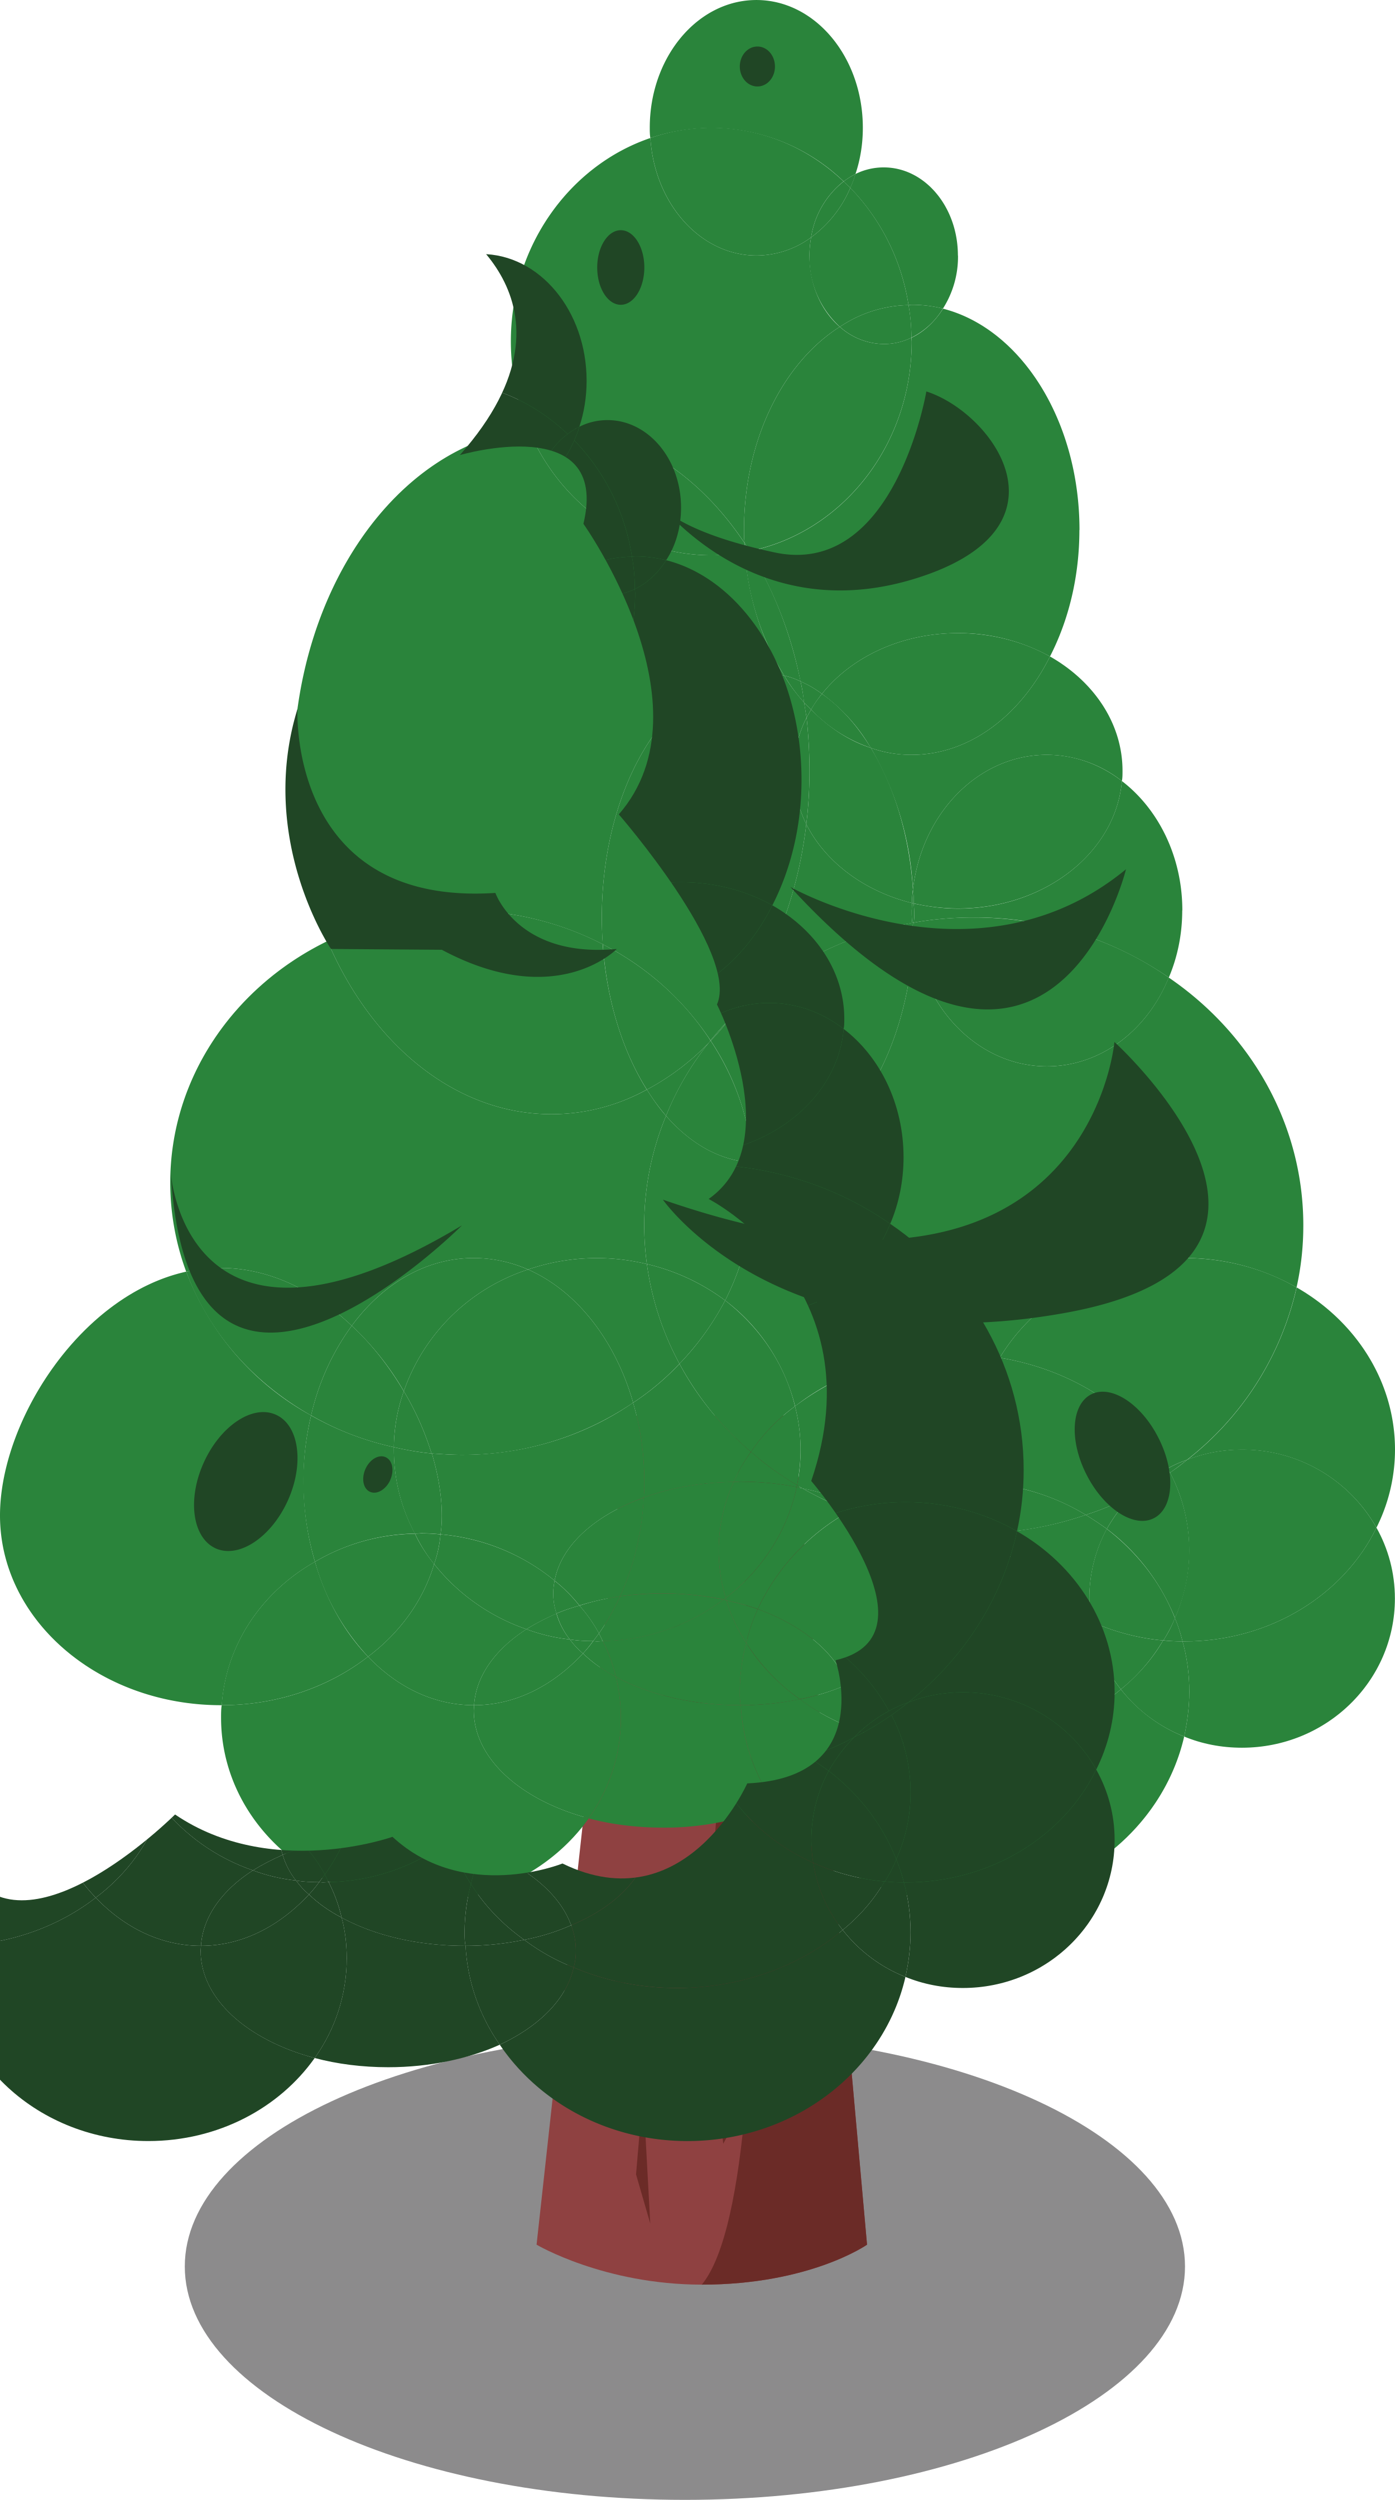 <svg xmlns="http://www.w3.org/2000/svg" width="51.469" height="92.228" viewBox="0 0 13.618 24.402"><defs><clipPath clipPathUnits="userSpaceOnUse" id="a"><path d="M9666.14 8931.06s42.91-23.31 4.8-66.35c0 0 42.03 12.36 34.47-19.17 0 0 36.18-50.79 9.87-81.04 0 0 33.67-38.7 27.38-53.01 0 0 19.67-38.71-2.32-54.25 0 0 47.24-24.11 28.61-78.65 0 0 37.03-43.02 6.78-49.99 0 0 11.21-32.78-24.63-34.35 0 0-17.33-39.07-51.53-22.34 0 0-27.38-11.08-47.42 7.44 0 0-33.75-12.03-60.64 6.23 0 0-37.78-37.78-55.67-18.41 0 0-28.96-5-17.2 31.88 0 0-41.84 4.35-44.49 33.07 0 0-40.14-55.7-35.96-55.93 4.2-.22 118.12-104.52 118.12-104.52l125.69 13.16 96.17-5.66 92.3 40 25.84 138.15-154.43 298.48-27.83 72.92-47.17 16.13-.74-13.79"/></clipPath></defs><path d="M6.686 24.402c-2.696 0-4.882-1.02-4.882-2.278 0-1.259 2.186-2.278 4.882-2.278 2.696 0 4.882 1.02 4.882 2.278s-2.186 2.278-4.882 2.278" fill="#8c8b8c"/><path d="M8.464 21.911s-.556.39-1.613.39c-.955 0-1.613-.39-1.613-.39l.889-8.093h1.612l.725 8.093" fill="#8f4141"/><path d="M8.464 21.911s-.556.39-1.613.39c.9-1.09.315-8.483.315-8.483h.573l.725 8.093" fill="#6b2b27"/><path d="M7.435 18.236l-.386-1.208-.116 1.481-.182-.312-.066 2.053.235-.688.14 1.364.597-1.091-.222-1.599m-.879-.884l-.13-.428.192-1.377.067.78.166-.378v1.17l-.295.233m-.208 4.353l-.139-.48.069-.806zm-.516-1.389v-.584s.39-.896.377-.819a92.34 92.34 0 0 1-.377 1.403m1.088-5.003l-.07-.962.147.481z" fill="#6b2b27"/><path d="M13.437 14.912c.115.205.18.44.18.692 0 .804-.667 1.456-1.493 1.456-.2 0-.39-.037-.564-.109.03-.14.05-.287.05-.437 0-.17-.022-.336-.066-.492h.019c.836 0 1.556-.456 1.874-1.11" fill="#2a843b"/><path d="M13.618 14.15a1.7 1.7 0 0 1-.181.762 1.5 1.5 0 0 0-1.313-.761c-.19 0-.37.034-.536.1a2.961 2.961 0 0 0 1.07-1.684c.576.33.96.917.96 1.584" fill="#2a843b"/><path d="M12.124 14.15a1.5 1.5 0 0 1 1.313.762c-.318.654-1.038 1.11-1.874 1.11h-.019a1.524 1.524 0 0 0-.075-.228 1.634 1.634 0 0 0-.047-1.419c.057-.04.113-.08.166-.125.165-.065.346-.1.536-.1m.599-2.188c0 .208-.022.408-.066.605a2.198 2.198 0 0 0-1.094-.287c-.776 0-1.453.393-1.803.973a2.629 2.629 0 0 0-.448-.038c-.6 0-1.145.194-1.55.512a1.863 1.863 0 0 0-.683-1.033 2.524 2.524 0 0 0 .268-1.347l.053.004c.805 0 1.465-.98 1.519-2.224.096.727.642 1.282 1.3 1.282.527 0 .982-.353 1.19-.867.796.543 1.314 1.425 1.314 2.42" fill="#2a843b"/><path d="M12.657 12.567a2.961 2.961 0 0 1-1.07 1.683 1.14 1.14 0 0 0-.19.085c-.299-.552-.904-.96-1.637-1.082.35-.58 1.027-.973 1.803-.973.402 0 .78.106 1.094.287m-1.113 3.455c.044.156.066.321.066.492 0 .15-.02.297-.05.437a1.47 1.47 0 0 1-.618-.461c.169-.138.31-.3.412-.477h.003c.06.006.125.009.187.009" fill="#2a843b"/><path d="M11.544 16.022c-.062 0-.128-.003-.187-.01.044-.068.084-.143.112-.218.032.075.056.15.075.228m.066-.886c0 .231-.047.452-.14.658a2.043 2.043 0 0 0-.665-.87c.069-.121.153-.234.25-.33a2.96 2.96 0 0 0 .368-.219c.121.234.187.49.187.761m-.069-6.249c0 .234-.047.458-.131.655a3.318 3.318 0 0 0-1.902-.586c-.2 0-.396.015-.587.05l.004-.05c0-.047 0-.09-.006-.137.137.03.283.05.433.05.848 0 1.54-.55 1.6-1.245.355.272.59.736.59 1.263m.046 5.363c-.053.044-.11.085-.165.125l-.025-.04a1.15 1.15 0 0 1 .19-.085" fill="#2a843b"/><path d="M11.47 15.794c-.029.075-.07.15-.113.219h-.003a2.175 2.175 0 0 1-.702-.185 1.431 1.431 0 0 1 .152-.904c.297.228.531.527.665.87m-.071-1.459l.025.04a2.96 2.96 0 0 1-.368.219c.1-.103.215-.19.343-.26m.012-4.792c-.209.514-.664.867-1.191.867-.658 0-1.204-.555-1.3-1.282.002-.04.006-.08.002-.121.19-.035.387-.05.587-.05.71 0 1.369.215 1.902.586" fill="#2a843b"/><path d="M11.398 14.335a1.404 1.404 0 0 0-.343.259 2.577 2.577 0 0 1-.456.193c-.308-.187-.67-.3-1.06-.318a1.71 1.71 0 0 1 .221-1.216c.733.122 1.338.53 1.638 1.082m-.456 2.155c.16.202.372.364.618.461-.213.923-1.092 1.615-2.146 1.615-.776 0-1.46-.377-1.846-.948.387-.18.658-.449.727-.76a2.6 2.6 0 0 0 1.017.202c.638 0 1.216-.218 1.63-.57" fill="#2a843b"/><path d="M11.354 16.013a1.75 1.75 0 0 1-.412.477 1.394 1.394 0 0 1-.29-.662c.215.097.452.163.702.185m-.396-8.489c0 .035 0 .069-.006.1a1.188 1.188 0 0 0-.733-.256c-.67 0-1.222.574-1.307 1.316A3.062 3.062 0 0 0 8.501 7.3c.128.047.262.068.399.068.561 0 1.06-.38 1.35-.96.427.243.708.652.708 1.116" fill="#2a843b"/><path d="M10.942 16.49c-.414.352-.992.57-1.63.57-.365 0-.712-.072-1.017-.203a.701.701 0 0 0-.025-.415c.468-.193.773-.52.773-.888 0-.268-.159-.514-.424-.702.28.075.58.116.89.116.07 0 .14-.004.208-.006.193.377.524.683.935.866.038.247.14.474.29.662m.113-1.896a1.534 1.534 0 0 0-.25.33 3.474 3.474 0 0 0-.206-.137c.16-.05.312-.116.456-.193" fill="#2a843b"/><path d="M10.805 14.924a1.431 1.431 0 0 0-.153.904 1.924 1.924 0 0 1-.935-.866c.309-.02.605-.079.882-.175.072.044.14.09.206.137m.147-7.3c-.06.696-.752 1.244-1.6 1.244a1.97 1.97 0 0 1-.433-.05.66.66 0 0 0-.007-.134c.085-.742.637-1.316 1.307-1.316.271 0 .524.094.733.256m-.415-2.451c0 .459-.106.882-.287 1.235a1.843 1.843 0 0 0-.898-.228c-.555 0-1.042.234-1.328.593a1.015 1.015 0 0 0-.21-.122A3.866 3.866 0 0 0 7.32 5.38c.901-.184 1.58-1.032 1.58-2.046l-.002-.037c.125-.06.23-.16.308-.284.758.194 1.332 1.088 1.332 2.161" fill="#2a843b"/><path d="M10.25 6.408c-.29.58-.789.96-1.35.96a1.16 1.16 0 0 1-.4-.068 1.705 1.705 0 0 0-.476-.527c.286-.359.773-.593 1.328-.593.33 0 .642.085.898.228m.35 8.379a3.297 3.297 0 0 1-.883.175 1.534 1.534 0 0 1-.178-.493c.39.019.752.13 1.06.318" fill="#2a843b"/><path d="M9.717 14.962c-.069.002-.137.006-.209.006-.309 0-.608-.04-.889-.116a1.484 1.484 0 0 0-.25-.143 2.333 2.333 0 0 1 1.045-.246c.04 0 .085 0 .125.006.031.174.09.34.178.493" fill="#2a843b"/><path d="M9.312 13.215c.152 0 .305.013.448.038a1.71 1.71 0 0 0-.22 1.216c-.041-.006-.085-.006-.126-.006-.377 0-.732.09-1.044.246a2.12 2.12 0 0 0-.537-.18l-.052-.032a1.724 1.724 0 0 0-.02-.77 2.516 2.516 0 0 1 1.55-.512m.041-10.721a.94.94 0 0 1-.147.518 1.255 1.255 0 0 0-.305-.037l-.031.003A2.105 2.105 0 0 0 8.3 1.833a.858.858 0 0 0 .05-.134.614.614 0 0 1 .278-.065c.399 0 .723.384.723.86" fill="#2a843b"/><path d="M9.205 3.012a.749.749 0 0 1-.308.284c0-.109-.01-.215-.028-.318l.03-.003c.104 0 .207.012.306.037m-.286 5.807c.006.046.006.09.006.137l-.004.05-.015.003C8.9 8.968 8.9 8.928 8.9 8.887l.003-.072.016.004" fill="#2a843b"/><path d="M8.921 9.006c.004.04 0 .08-.002.121a.721.721 0 0 1-.013-.118l.015-.003m-.002-.187l-.016-.004a.91.91 0 0 1 .01-.13.66.66 0 0 1 .006.134" fill="#2a843b"/><path d="M8.912 8.684a.91.91 0 0 0-.009.131c-.465-.115-.845-.399-1.032-.77.021-.168.031-.343.031-.52 0-.178-.01-.35-.028-.521l.044-.078c.171.174.368.305.583.374.224.368.377.851.411 1.384m-.006.325c0 .04.006.08.013.118-.054 1.244-.714 2.224-1.52 2.224l-.052-.004a2.474 2.474 0 0 0-.409-1.188c.066-.068.128-.14.188-.218l.003-.003a3.276 3.276 0 0 1 1.777-.93" fill="#2a843b"/><path d="M8.9 8.887c0 .04 0 .081.006.122a3.276 3.276 0 0 0-1.777.929c.386-.496.655-1.154.742-1.893.187.371.567.655 1.032.77l-.003.072m-.003-5.591l.003.037c0 1.014-.68 1.862-1.581 2.046l-.05-.078c-.006-.04-.006-.084-.006-.128 0-.876.38-1.63.935-1.983a.653.653 0 0 0 .43.168.604.604 0 0 0 .269-.062" fill="#2a843b"/><path d="M8.869 2.978c.019.103.028.209.028.318a.604.604 0 0 1-.268.062.653.653 0 0 1-.43-.168 1.24 1.24 0 0 1 .67-.212M8.62 14.852c.264.188.423.434.423.702 0 .368-.305.695-.773.889-.112-.312-.437-.577-.873-.736a2.12 2.12 0 0 1 .904-.96c.103.04.21.074.318.105" fill="#2a843b"/><path d="M8.37 14.71c.09.04.174.09.25.142a3.532 3.532 0 0 1-.319-.106l.069-.037m-.346-7.936c.18.125.342.305.477.527a1.442 1.442 0 0 1-.583-.374c.03-.054.065-.103.106-.153m.277-4.94c.293.303.499.699.568 1.145a1.24 1.24 0 0 0-.67.212.912.912 0 0 1-.297-.696c0-.062.006-.12.016-.177a1.16 1.16 0 0 0 .383-.484m.122-.586c0 .16-.025.312-.072.452a.686.686 0 0 0-.115.072 1.86 1.86 0 0 0-1.887-.424c-.006-.031-.006-.065-.006-.1C6.343.558 6.81 0 7.384 0c.574 0 1.039.558 1.039 1.247" fill="#2a843b"/><path d="M8.37 14.71l-.069.036a3.045 3.045 0 0 1-.468-.218c.197.04.378.1.537.181M8.351 1.7a.886.886 0 0 1-.05.133l-.065-.062a.686.686 0 0 1 .115-.072m-.034 14.996c0 .056-.007.11-.022.162a2.06 2.06 0 0 1-.487-.27 2.17 2.17 0 0 0 .462-.144.701.701 0 0 1 .047.252" fill="#2a843b"/><path d="M8.236 1.77l.065.063a1.16 1.16 0 0 1-.383.484.859.859 0 0 1 .318-.546" fill="#2a843b"/><path d="M8.236 1.77a.859.859 0 0 0-.318.547.904.904 0 0 1-.534.177c-.545 0-.994-.505-1.035-1.147.187-.065.387-.1.596-.1.495 0 .947.197 1.29.524" fill="#2a843b"/><path d="M7.902 2.494c0 .288.115.54.296.696-.555.352-.935 1.107-.935 1.983 0 .044 0 .088.006.128-.461-.692-1.135-1.129-1.887-1.129-.074 0-.15.003-.224.016a2.231 2.231 0 0 1-.171-.855c0-.929.573-1.718 1.362-1.986.04.642.49 1.147 1.035 1.147a.904.904 0 0 0 .534-.177c-.01.056-.016.115-.016.177m.399 12.252a2.12 2.12 0 0 0-.904.96 2.306 2.306 0 0 0-.306-.083l-.006-.025c.35-.268.602-.649.692-1.083l.056.013c.147.084.306.16.468.218m-.277-7.973c-.041.05-.075.1-.106.153l-.07-.07a1.544 1.544 0 0 0-.033-.205c.071.031.143.072.209.122m.246 9.67c-.14.062-.296.112-.462.143a1.948 1.948 0 0 1-.523-.549 1.71 1.71 0 0 1 .112-.33c.436.159.76.424.873.736" fill="#2a843b"/><path d="M8.295 16.857c-.069.312-.34.58-.727.761a1.866 1.866 0 0 1-.336-.973c.202 0 .395-.021.576-.059.147.11.31.203.487.271m-.377-9.931l-.044.078c-.01-.05-.016-.097-.025-.147l.069.069m-.044.078c.018.171.028.343.028.52 0 .178-.01.353-.031.521a1.183 1.183 0 0 1-.122-.52c0-.184.044-.362.125-.521" fill="#2a843b"/><path d="M7.849 6.857c.01.05.015.097.025.147a1.146 1.146 0 0 0-.125.52c0 .185.044.362.122.521-.087.74-.356 1.397-.742 1.893l-.003.003c-.066.069-.128.14-.19.215a2.757 2.757 0 0 0-1.052-.938 3.614 3.614 0 0 1-.009-.262c0-1.323.683-2.395 1.525-2.395.087 0 .171.012.256.034.056.097.125.184.193.262" fill="#2a843b"/><path d="M7.849 6.857a1.657 1.657 0 0 1-.193-.262.74.74 0 0 1 .159.056c.015.069.028.138.034.206m-.016 7.671l-.056-.013.004-.018zm-.548 1.509c.13.21.308.396.523.55-.18.037-.374.058-.576.058-.01-.043-.01-.087-.01-.13 0-.166.022-.325.063-.478m.53-1.887c0 .12-.013.235-.034.347a2.916 2.916 0 0 1-.45-.325c.113-.168.259-.32.43-.445.035.137.054.277.054.424" fill="#2a843b"/><path d="M7.78 14.497l-.003.018a2.897 2.897 0 0 0-.555-.052l-.06.003c.045-.103.1-.2.17-.294.136.122.286.228.449.325m-.02-.77a1.771 1.771 0 0 0-.43.445 2.992 2.992 0 0 1-.698-.86c.178-.184.327-.393.446-.618.337.26.583.621.682 1.033m.054-7.076a.74.74 0 0 0-.159-.056 2.578 2.578 0 0 1-.384-1.207l.047-.009c.228.365.4.798.496 1.272" fill="#2a843b"/><path d="M7.656 6.595a1.013 1.013 0 0 0-.256-.034c-.842 0-1.525 1.072-1.525 2.395 0 .087.003.174.01.262a2.973 2.973 0 0 0-1.375-.33c-.475 0-.92.105-1.313.298a4.192 4.192 0 0 1-.334-1.662c0-1.752 1.01-3.19 2.295-3.336.305.727.992 1.232 1.787 1.232.112 0 .221-.01.327-.032.032.459.172.873.384 1.207m-.434 7.868c.194 0 .38.018.555.052-.09.434-.343.815-.692 1.083a1.589 1.589 0 0 1 .078-1.132l.06-.003m.124-3.116a2.524 2.524 0 0 1-.268 1.347 2.055 2.055 0 0 0-.764-.355 2.779 2.779 0 0 1 .187-1.447c.24.274.53.44.845.455m-.714 1.965c.175.327.414.617.698.86-.068.094-.124.19-.168.294-.321.003-.62.059-.88.152.007-.053.007-.103.007-.155 0-.272-.038-.53-.11-.77a2.53 2.53 0 0 0 .453-.38m.764 2.394a1.721 1.721 0 0 0-.112.33 1.58 1.58 0 0 1-.194-.414c.106.022.21.05.306.084M7.319 5.38l-.047.008-.003-.087z" fill="#2a843b"/><path d="M7.269 5.301l.003.087a1.618 1.618 0 0 1-.327.032c-.795 0-1.482-.505-1.787-1.232.075-.013.15-.016.224-.016.752 0 1.426.437 1.887 1.13m.016 10.735a1.87 1.87 0 0 0-.063.477c0 .044 0 .088.01.131h-.01c-.464 0-.889-.103-1.21-.277a1.5 1.5 0 0 0-.128-.35 2.015 2.015 0 0 0 1.18-.405l.027.01c.044.146.11.287.194.414" fill="#2a843b"/><path d="M7.232 16.645c.018.359.14.693.336.973a2.709 2.709 0 0 1-1.097.222c-.256 0-.502-.031-.724-.09a1.683 1.683 0 0 0 .265-1.382c.321.174.746.277 1.21.277h.01m-.141-1.022l-.028-.01.022-.015z" fill="#2a843b"/><path d="M7.085 15.598l-.022.015a3.008 3.008 0 0 0-1.01-.031 2.61 2.61 0 0 0 .23-.964c.26-.093.559-.15.88-.152a1.589 1.589 0 0 0-.078 1.132m-.149-5.442c.062-.075.124-.146.19-.215-.06.078-.122.15-.188.218l-.002-.003m.002.004c.231.349.378.754.409 1.187-.315-.015-.605-.18-.845-.455.103-.259.246-.499.42-.717l.007-.01.01-.006" fill="#2a843b"/><path d="M6.936 10.156l.002.003-.009.007z" fill="#2a843b"/><path d="M6.936 10.156l-.007.01-.006.009a2.41 2.41 0 0 1-.608.461c-.234-.37-.393-.867-.43-1.418.43.22.794.545 1.05.938m.144 2.538a2.708 2.708 0 0 1-.446.618 2.837 2.837 0 0 1-.318-.973c.283.066.542.19.764.355m-.609 2.86c.21 0 .406.022.593.06a2.013 2.013 0 0 1-1.179.405l-.037-.075a2.15 2.15 0 0 0 .206-.362c.134-.018.274-.028.418-.028" fill="#2a843b"/><path d="M6.633 13.312a2.53 2.53 0 0 1-.452.38c-.175-.61-.552-1.091-1.026-1.3a2.077 2.077 0 0 1 1.16-.053c.047.346.156.674.318.973m.29-3.137a2.821 2.821 0 0 0-.421.717 2.047 2.047 0 0 1-.187-.256 2.41 2.41 0 0 0 .608-.461" fill="#2a843b"/><path d="M6.315 10.636c.059.094.121.181.187.256a2.779 2.779 0 0 0-.187 1.447 2.077 2.077 0 0 0-1.16.053 1.325 1.325 0 0 0-.53-.112c-.468 0-.89.252-1.191.661-.36-.34-.802-.564-1.279-.564-.115 0-.228.012-.337.037a2.515 2.515 0 0 1-.156-.87c0-1.023.624-1.915 1.535-2.358.433 1.01 1.25 1.69 2.185 1.69.33 0 .646-.083.933-.24m-.025 3.827c0 .052 0 .102-.006.155-.474.172-.805.465-.87.811a2.022 2.022 0 0 0-1.114-.452c.01-.062.013-.122.013-.184 0-.19-.035-.396-.097-.605.097.006.193.013.294.013.623 0 1.203-.187 1.67-.509.072.24.11.5.11.77" fill="#2a843b"/><path d="M6.284 14.618c-.016.35-.1.677-.231.964-.14.022-.271.05-.396.09a1.527 1.527 0 0 0-.243-.243c.065-.346.396-.64.87-.81m-.272 1.749a1.683 1.683 0 0 1-.265 1.381c-.658-.174-1.122-.58-1.122-1.054l.003-.05c.405 0 .773-.193 1.063-.505.09.087.197.162.321.228" fill="#2a843b"/><path d="M6.012 16.368a1.395 1.395 0 0 1-.321-.228 1.19 1.19 0 0 0 .1-.121l.037.003.056-.003c.056.109.1.227.128.349m-.857-3.976c.474.209.851.69 1.026 1.3a2.948 2.948 0 0 1-1.671.509c-.1 0-.197-.007-.294-.013h-.003a2.758 2.758 0 0 0-.271-.608 1.91 1.91 0 0 1 1.213-1.188m.898 3.19a2.15 2.15 0 0 1-.206.362 1.503 1.503 0 0 0-.19-.271c.125-.041.256-.07.396-.091m-.169-6.364c.038.551.197 1.047.43 1.418-.286.157-.601.24-.932.24-.935 0-1.752-.68-2.185-1.69a2.966 2.966 0 0 1 1.313-.299c.498 0 .966.119 1.374.33" fill="#2a843b"/><path d="M5.847 15.944l.037.075-.056.003-.037-.003.056-.075" fill="#2a843b"/><path d="M5.847 15.944l-.056.075c-.078 0-.153-.004-.228-.016a.722.722 0 0 1-.13-.253c.071-.03.146-.056.224-.077.075.084.137.174.19.27" fill="#2a843b"/><path d="M5.79 16.019a1.224 1.224 0 0 1-.099.121.77.77 0 0 1-.128-.137c.075.012.15.016.228.016" fill="#2a843b"/><path d="M5.563 16.003a.77.77 0 0 0 .128.137c-.29.312-.658.505-1.063.505.018-.286.209-.548.511-.742.134.05.278.085.424.1m-.149-.573c.09.071.17.152.243.243a1.738 1.738 0 0 0-.225.077.615.615 0 0 1-.018-.32m.333 2.32c-.35.492-.951.816-1.637.816-1.079 0-1.952-.804-1.952-1.799 0-.04 0-.081.006-.122.55 0 1.051-.18 1.429-.474.283.297.642.474 1.032.474h.003l-.003.05c0 .474.464.88 1.122 1.054" fill="#2a843b"/><path d="M5.432 15.75a.722.722 0 0 0 .131.253 1.74 1.74 0 0 1-.424-.1c.09-.056.187-.106.293-.153" fill="#2a843b"/><path d="M5.414 15.43a.615.615 0 0 0 .019.321 2.381 2.381 0 0 0-.294.152 1.972 1.972 0 0 1-.901-.636 1.14 1.14 0 0 0 .062-.29c.428.038.811.203 1.114.452m-.789-3.149c.187 0 .365.04.53.112a1.91 1.91 0 0 0-1.213 1.188 2.791 2.791 0 0 0-.508-.639c.302-.409.723-.661 1.19-.661" fill="#2a843b"/><path d="M5.14 15.903c-.303.194-.494.456-.512.742h-.003c-.39 0-.749-.177-1.032-.474.312-.234.539-.548.645-.904.228.287.54.512.901.636m-.826-1.11c0 .062-.003.122-.013.184a1.865 1.865 0 0 0-.19-.01l-.06.004a1.72 1.72 0 0 1-.205-.82v-.025c.119.028.243.05.368.062h.003c.062.209.097.415.097.605" fill="#2a843b"/><path d="M4.11 14.968c.065 0 .128.003.19.01a1.2 1.2 0 0 1-.062.29 1.469 1.469 0 0 1-.187-.297l.06-.003" fill="#2a843b"/><path d="M4.05 14.97c.05.107.113.204.188.297-.106.356-.333.67-.645.904a2.221 2.221 0 0 1-.518-.926c.284-.168.617-.268.976-.274m-.109-1.391c.118.197.209.406.271.608a2.84 2.84 0 0 1-.368-.062 1.67 1.67 0 0 1 .097-.546" fill="#2a843b"/><path d="M3.942 13.58a1.67 1.67 0 0 0-.097.546 2.825 2.825 0 0 1-.808-.31 2.38 2.38 0 0 1 .397-.875c.199.184.37.405.508.64" fill="#2a843b"/><path d="M3.845 14.15c0 .294.072.571.206.82a1.978 1.978 0 0 0-.976.275 2.764 2.764 0 0 1-.038-1.428c.247.14.518.246.808.309v.025" fill="#2a843b"/><path d="M3.075 15.245c.106.368.287.686.518.926-.378.293-.88.474-1.429.474.04-.592.393-1.107.91-1.4m.36-2.304a2.373 2.373 0 0 0-.397.876c-.564-.318-1-.81-1.219-1.403.11-.025.222-.037.337-.037.477 0 .92.224 1.279.564" fill="#2a843b"/><path d="M3.037 13.817a2.71 2.71 0 0 0-.074.646c0 .277.04.539.112.782-.518.293-.87.808-.91 1.4h-.007C.967 16.645 0 15.815 0 14.793c0-.92.786-2.152 1.818-2.38a2.691 2.691 0 0 0 1.22 1.404" fill="#2a843b"/><g clip-path="url(#a)" fill="#204625" transform="matrix(.035 0 0 -.035 -333.994 314.707)"><path d="M9848.44 8498.1c3.27-5.84 5.13-12.47 5.13-19.63 0-22.81-18.92-41.28-42.34-41.28-5.66 0-11.05 1.06-16 3.09.88 3.98 1.42 8.14 1.42 12.38 0 4.86-.63 9.55-1.86 13.97h.53c23.69 0 44.11 12.9 53.12 31.47m5.13 21.56c0-7.69-1.86-15.03-5.13-21.56-7.16 12.81-21.12 21.56-37.21 21.56-5.4 0-10.52-.97-15.21-2.83 15.21 12.02 26.17 28.73 30.32 47.74 16.35-9.37 27.23-25.99 27.23-44.91"/><path d="M9811.23 8519.66c16.09 0 30.05-8.75 37.21-21.56-9.01-18.57-29.43-31.47-53.12-31.47h-.53c-.54 2.21-1.24 4.33-2.13 6.45 2.66 5.83 3.99 12.11 3.99 18.65 0 7.69-1.86 14.94-5.31 21.57 1.59 1.15 3.18 2.3 4.68 3.53 4.69 1.86 9.81 2.83 15.21 2.83m16.97 62.05c0-5.92-.62-11.58-1.86-17.14-8.92 5.12-19.62 8.13-31.02 8.13-22.01 0-41.19-11.14-51.1-27.58-4.06.71-8.39 1.06-12.72 1.06-16.97 0-32.44-5.48-43.94-14.5-2.82 11.67-9.8 21.92-19.35 29.26 5.04 9.9 7.87 20.95 7.87 32.62 0 1.86-.09 3.71-.27 5.57l1.5-.09c22.81 0 41.54 27.75 43.05 63.02 2.74-20.59 18.21-36.33 36.86-36.33 14.93 0 27.84 9.99 33.76 24.58 22.54-15.38 37.22-40.4 37.22-68.6"/><path d="M9826.34 8564.57c-4.15-19.01-15.11-35.72-30.32-47.74-1.85-.61-3.62-1.41-5.39-2.38-8.49 15.64-25.63 27.22-46.41 30.67 9.91 16.44 29.09 27.58 51.1 27.58 11.4 0 22.1-3.01 31.02-8.13m-31.55-97.94c1.23-4.42 1.86-9.11 1.86-13.97 0-4.24-.54-8.4-1.42-12.38-6.98 2.75-13 7.34-17.5 13.09 4.77 3.89 8.75 8.48 11.66 13.52h.1c1.67-.18 3.53-.26 5.3-.26"/><path d="M9794.79 8466.63c-1.77 0-3.63.08-5.3.26 1.23 1.95 2.38 4.07 3.17 6.19.89-2.12 1.59-4.24 2.13-6.45m1.86 25.1c0-6.54-1.33-12.82-3.99-18.65-3.8 9.72-10.43 18.21-18.83 24.66 1.96 3.45 4.34 6.63 7.08 9.37 3.63 1.77 7.07 3.89 10.43 6.19 3.45-6.63 5.31-13.88 5.31-21.57m-1.95 177.14c0-6.63-1.33-13-3.72-18.56-15.11 10.52-33.76 16.61-53.91 16.61-5.66 0-11.23-.44-16.63-1.41l.09 1.41c0 1.33 0 2.57-.17 3.89 3.89-.88 8.04-1.41 12.28-1.41 24.04 0 43.67 15.56 45.35 35.27 10.08-7.69 16.71-20.87 16.71-35.8"/><path d="M9796.02 8516.83c-1.5-1.23-3.09-2.38-4.68-3.53l-.71 1.15c1.77.97 3.54 1.77 5.39 2.38m-3.36-43.75c-.79-2.12-1.94-4.24-3.17-6.19h-.1c-7.07.62-13.79 2.48-19.88 5.21-.35 2.04-.53 4.16-.53 6.37 0 6.98 1.77 13.52 4.85 19.27 8.4-6.45 15.03-14.94 18.83-24.66m-2.03 41.37l.71-1.15c-3.36-2.3-6.8-4.42-10.43-6.19 2.83 2.91 6.1 5.39 9.72 7.34m.35 135.86c-5.92-14.59-18.83-24.58-33.76-24.58-18.65 0-34.12 15.74-36.86 36.33.08 1.15.17 2.3.08 3.45 5.4.97 10.97 1.41 16.63 1.41 20.15 0 38.8-6.09 53.91-16.61"/><path d="M9790.63 8514.45a40.043 40.043 0 0 1-9.72-7.34c-4.07-2.21-8.4-4.07-12.91-5.48-8.75 5.3-19 8.49-30.05 9.01-.62 2.92-.88 5.93-.88 9.02 0 9.28 2.56 17.94 7.15 25.46 20.78-3.45 37.92-15.03 46.41-30.67m-12.9-61.08c4.5-5.75 10.52-10.34 17.5-13.09-6.02-26.16-30.94-45.78-60.82-45.78-22 0-41.37 10.7-52.33 26.87 10.96 5.12 18.66 12.73 20.6 21.56 8.66-3.71 18.48-5.74 28.82-5.74 18.11 0 34.47 6.19 46.23 16.18"/><path d="M9789.39 8466.89c-2.91-5.04-6.89-9.63-11.66-13.52a39.45 39.45 0 0 0-8.22 18.73c6.09-2.73 12.81-4.59 19.88-5.21m-11.22 240.61c0-.98 0-1.95-.18-2.83-5.92 4.59-13.08 7.24-20.77 7.24-19 0-34.65-16.26-37.04-37.3-.97 15.12-5.3 28.82-11.67 39.25 3.63-1.33 7.43-1.95 11.32-1.95 15.91 0 30.05 10.79 38.27 27.23 12.11-6.89 20.07-18.48 20.07-31.64"/><path d="M9777.73 8453.37c-11.76-9.99-28.12-16.18-46.23-16.18-10.34 0-20.16 2.03-28.82 5.74.44 1.51.62 3.01.62 4.6 0 2.48-.44 4.86-1.32 7.16 13.25 5.48 21.91 14.76 21.91 25.19 0 7.61-4.5 14.59-12.02 19.89 7.96-2.12 16.45-3.27 25.2-3.27 2.03 0 3.97.09 5.91.18 5.49-10.7 14.86-19.36 26.53-24.58a39.45 39.45 0 0 1 8.22-18.73m3.18 53.74c-2.74-2.74-5.12-5.92-7.08-9.37-1.85 1.33-3.8 2.65-5.83 3.89 4.51 1.41 8.84 3.27 12.91 5.48"/><path d="M9773.83 8497.74c-3.08-5.75-4.85-12.29-4.85-19.27 0-2.21.18-4.33.53-6.37-11.67 5.22-21.04 13.88-26.53 24.58 8.76.53 17.15 2.21 25.02 4.95 2.03-1.24 3.98-2.56 5.83-3.89m4.16 206.93c-1.68-19.71-21.31-35.27-45.35-35.27-4.24 0-8.39.53-12.28 1.41.08 1.24 0 2.56-.18 3.8 2.39 21.04 18.04 37.3 37.04 37.3 7.69 0 14.85-2.65 20.77-7.24m-11.75 69.48c0-13-3.01-25.02-8.14-35.01-7.25 4.07-16.08 6.45-25.46 6.45-15.73 0-29.52-6.62-37.64-16.79a29.7 29.7 0 0 1-5.93 3.45c-2.74 13.43-7.6 25.72-14.06 36.06 25.55 5.22 44.82 29.26 44.82 57.98l-.09 1.06c3.54 1.68 6.54 4.52 8.75 8.05 21.49-5.48 37.75-30.85 37.75-61.25"/><path d="M9758.1 8739.14c-8.22-16.44-22.36-27.23-38.27-27.23-3.89 0-7.69.62-11.32 1.95-3.8 6.28-8.39 11.4-13.51 14.94 8.12 10.17 21.91 16.79 37.64 16.79 9.38 0 18.21-2.38 25.46-6.45m9.9-237.51c-7.87-2.74-16.26-4.42-25.02-4.95a43.34 43.34 0 0 0-5.03 13.96c11.05-.52 21.3-3.71 30.05-9.01"/><path d="M9742.98 8496.68c-1.94-.09-3.88-.18-5.91-.18-8.75 0-17.24 1.15-25.2 3.27-2.12 1.5-4.5 2.92-7.07 4.07a66.13 66.13 0 0 0 29.61 6.98c1.15 0 2.39 0 3.54-.18a43.34 43.34 0 0 1 5.03-13.96"/><path d="M9731.5 8546.18c4.33 0 8.66-.35 12.72-1.06-4.59-7.52-7.15-16.18-7.15-25.46 0-3.09.26-6.1.88-9.02-1.15.18-2.39.18-3.54.18a66.13 66.13 0 0 1-29.61-6.98c-4.5 2.3-9.63 3.98-15.21 5.13l-1.49.88c.62 3.18.97 6.45.97 9.81 0 4.15-.53 8.13-1.51 12.02 11.5 9.02 26.97 14.5 43.94 14.5m1.14 303.89c0-5.57-1.49-10.61-4.15-14.67-2.83.71-5.74 1.06-8.66 1.06l-.88-.09c-1.95 12.64-7.78 23.87-16.09 32.44.52 1.24 1.06 2.47 1.41 3.8 2.47 1.24 5.13 1.86 7.87 1.86 11.31 0 20.5-10.87 20.5-24.4"/><path d="M9728.49 8835.4c-2.21-3.53-5.21-6.37-8.75-8.05 0 3.1-.26 6.1-.79 9.02l.88.09c2.92 0 5.83-.35 8.66-1.06m-8.13-164.59c.17-1.32.17-2.56.17-3.89l-.09-1.41-.44-.09c-.17 1.15-.17 2.3-.17 3.45l.09 2.03.44-.09"/><path d="M9720.44 8665.51c.09-1.15 0-2.3-.08-3.45-.18 1.06-.36 2.21-.36 3.36l.44.09m-.08 5.3l-.44.09c0 1.24.08 2.47.26 3.71.18-1.24.26-2.56.18-3.8"/><path d="M9720.18 8674.61a25.71 25.71 0 0 1-.26-3.71c-13.18 3.27-23.96 11.32-29.26 21.83.61 4.78.89 9.73.89 14.77 0 5.03-.28 9.9-.8 14.76l1.24 2.21c4.86-4.95 10.43-8.66 16.52-10.61 6.37-10.43 10.7-24.13 11.67-39.25m-.18-9.19c0-1.15.18-2.3.36-3.36-1.51-35.27-20.24-63.02-43.05-63.02l-1.5.09c-.88 12.28-5.04 23.78-11.58 33.67 1.86 1.95 3.63 3.98 5.31 6.19l.08.09c13.08 13.35 30.59 22.89 50.38 26.34"/><path d="M9719.83 8668.87c0-1.15 0-2.3.17-3.45-19.79-3.45-37.3-12.99-50.38-26.34 10.96 14.05 18.57 32.71 21.04 53.65 5.3-10.51 16.08-18.56 29.26-21.83l-.09-2.03m-.09 158.48l.09-1.06c0-28.72-19.27-52.76-44.82-57.98l-1.41 2.21c-.18 1.15-.18 2.39-.18 3.63 0 24.83 10.78 46.22 26.52 56.21 3.44-3.01 7.69-4.77 12.2-4.77 2.65 0 5.31.62 7.6 1.76"/><path d="M9718.95 8836.37c.53-2.92.79-5.92.79-9.02-2.29-1.14-4.95-1.76-7.6-1.76-4.51 0-8.76 1.76-12.2 4.77 5.75 3.8 12.2 5.92 19.01 6.01m-7.08-336.6c7.52-5.3 12.02-12.28 12.02-19.89 0-10.43-8.66-19.71-21.91-25.19-3.19 8.84-12.39 16.36-24.76 20.86 5.22 11.41 14.33 20.95 25.64 27.23 2.92-1.15 5.92-2.12 9.01-3.01"/><path d="M9704.8 8503.84c2.57-1.15 4.95-2.57 7.07-4.07-3.09.89-6.09 1.86-9.01 3.01l1.94 1.06m-9.8 224.96c5.12-3.54 9.71-8.66 13.51-14.94-6.09 1.95-11.66 5.66-16.52 10.61.88 1.5 1.85 2.91 3.01 4.33m7.86 140.01c8.31-8.57 14.14-19.8 16.09-32.44-6.81-.09-13.26-2.21-19.01-6.01-5.13 4.42-8.39 11.58-8.39 19.71 0 1.77.17 3.45.44 5.04 4.6 3.27 8.4 8.04 10.87 13.7m3.44 16.62c0-4.51-.7-8.84-2.03-12.82-1.15-.53-2.2-1.23-3.27-2.03-9.73 9.28-22.54 14.85-36.59 14.85-5.93 0-11.58-.97-16.89-2.83-.17.89-.17 1.86-.17 2.83 0 19.54 13.26 35.36 29.52 35.36 16.26 0 29.43-15.82 29.43-35.36"/><path d="M9704.8 8503.84l-1.94-1.06a86.32 86.32 0 0 0-13.27 6.19c5.58-1.15 10.71-2.83 15.21-5.13m-.53 368.77c-.35-1.33-.89-2.56-1.41-3.8l-1.86 1.77c1.07.8 2.12 1.5 3.27 2.03m-.97-425.08c0-1.59-.18-3.09-.62-4.6-5.04 1.95-9.64 4.6-13.79 7.7 4.69.88 9.1 2.29 13.09 4.06.88-2.3 1.32-4.68 1.32-7.16m-2.3 423.05l1.86-1.77c-2.47-5.66-6.27-10.43-10.87-13.7 1.14 6.54 4.41 12.02 9.01 15.47"/><path d="M9701 8870.58c-4.6-3.45-7.87-8.93-9.01-15.47-4.43-3.18-9.55-5.04-15.12-5.04-15.47 0-28.19 14.32-29.35 32.53 5.31 1.86 10.96 2.83 16.89 2.83 14.05 0 26.86-5.57 36.59-14.85"/><path d="M9691.55 8850.07c0-8.13 3.26-15.29 8.39-19.71-15.74-9.99-26.52-31.38-26.52-56.21 0-1.24 0-2.48.18-3.63-13.08 19.62-32.18 32-53.48 32-2.12 0-4.24-.09-6.37-.44-3.08 7.42-4.85 15.64-4.85 24.21 0 26.35 16.26 48.71 38.62 56.31 1.16-18.21 13.88-32.53 29.35-32.53 5.57 0 10.69 1.86 15.12 5.04-.27-1.59-.44-3.27-.44-5.04m11.31-347.29c-11.31-6.28-20.42-15.82-25.64-27.23-2.73.97-5.65 1.77-8.66 2.39l-.18.71c9.91 7.6 17.06 18.38 19.63 30.67l1.58-.35a86.32 86.32 0 0 1 13.27-6.19M9695 8728.8a33.684 33.684 0 0 1-3.01-4.33l-1.95 1.94c-.17 1.94-.53 3.89-.97 5.84a29.7 29.7 0 0 0 5.93-3.45m6.98-274.11a59.38 59.38 0 0 0-13.09-4.06c-6.1 4.33-11.13 9.63-14.85 15.55.71 3.27 1.85 6.37 3.18 9.37 12.37-4.5 21.57-12.02 24.76-20.86m.7-11.76c-1.94-8.83-9.64-16.44-20.6-21.56-5.56 7.96-9.01 17.41-9.54 27.58 5.75 0 11.22.62 16.35 1.68 4.15-3.1 8.75-5.75 13.79-7.7"/><path d="M9691.99 8724.47l-1.24-2.21c-.27 1.41-.44 2.74-.71 4.15l1.95-1.94m-1.24-2.21c.52-4.86.8-9.73.8-14.76 0-5.04-.28-9.99-.89-14.77-2.21 4.51-3.45 9.55-3.45 14.77 0 5.21 1.24 10.25 3.54 14.76"/><path d="M9690.04 8726.41c.27-1.41.44-2.74.71-4.15a32.45 32.45 0 0 1-3.54-14.76c0-5.22 1.24-10.26 3.45-14.77-2.47-20.94-10.08-39.6-21.04-53.65l-.08-.09c-1.86-1.94-3.63-3.98-5.39-6.1-7.26 11.14-17.6 20.33-29.8 26.61-.18 2.47-.26 4.95-.26 7.42 0 37.48 19.35 67.89 43.22 67.89 2.48 0 4.86-.36 7.26-.97 1.58-2.75 3.53-5.22 5.47-7.43"/><path d="M9690.04 8726.41c-1.94 2.21-3.89 4.68-5.47 7.43 1.49-.36 3.08-.89 4.5-1.59.44-1.95.8-3.9.97-5.84m-.45-217.44l-1.58.35.09.53zm-15.55-42.79c3.72-5.92 8.75-11.22 14.85-15.55a80.723 80.723 0 0 0-16.35-1.68c-.27 1.24-.27 2.47-.27 3.71 0 4.68.63 9.19 1.77 13.52m15.03 53.48c0-3.36-.35-6.63-.97-9.81-4.6 2.74-8.85 5.75-12.73 9.19 3.18 4.77 7.33 9.1 12.19 12.64.98-3.89 1.51-7.87 1.51-12.02"/><path d="M9688.1 8509.85l-.09-.53c-4.95.97-10.25 1.5-15.74 1.5l-1.68-.09c1.24 2.92 2.83 5.66 4.78 8.31 3.88-3.44 8.13-6.45 12.73-9.19m-.54 21.83c-4.86-3.54-9.01-7.87-12.19-12.64-8.05 6.9-14.85 15.12-19.8 24.4 5.04 5.21 9.28 11.14 12.64 17.5 9.55-7.34 16.53-17.59 19.35-29.26m1.51 200.57c-1.42.7-3.01 1.23-4.5 1.59-6.02 9.46-9.99 21.21-10.88 34.2l1.32.27c6.46-10.34 11.32-22.63 14.06-36.06"/><path d="M9684.57 8733.84c-2.4.61-4.78.97-7.26.97-23.87 0-43.22-30.41-43.22-67.89 0-2.47.08-4.95.26-7.42-11.57 6.01-24.83 9.37-38.97 9.37-13.44 0-26.08-3.01-37.22-8.49-6.01 13.88-9.45 29.97-9.45 47.12 0 49.67 28.63 90.42 65.04 94.58 8.67-20.6 28.12-34.92 50.66-34.92 3.18 0 6.27.27 9.28.88.89-12.99 4.86-24.74 10.88-34.2m-12.3-223.02c5.49 0 10.79-.53 15.74-1.5-2.57-12.29-9.72-23.07-19.63-30.67-1.32 4.15-1.94 8.57-1.94 13.08 0 6.72 1.42 13.08 4.15 19l1.68.09m3.54 88.31c.18-1.86.27-3.71.27-5.57 0-11.67-2.83-22.72-7.87-32.62-6.28 4.69-13.62 8.22-21.66 10.08-.44 3.44-.71 7.07-.71 10.69 0 10.7 2.12 20.95 6.02 30.32 6.8-7.78 15.02-12.46 23.95-12.9m-20.24-55.69c4.95-9.28 11.75-17.5 19.8-24.4-1.95-2.65-3.54-5.39-4.78-8.31-9.1-.09-17.59-1.68-24.92-4.33.17 1.51.17 2.92.17 4.42 0 7.69-1.06 15.03-3.09 21.84 4.69 3.09 9.01 6.72 12.82 10.78m21.65-67.89c-1.33-3-2.47-6.1-3.18-9.37-2.38 3.63-4.24 7.6-5.48 11.76 3.01-.62 5.93-1.42 8.66-2.39"/><path d="M9675.01 8768.31l-1.32-.27-.09 2.48z"/><path d="M9673.6 8770.52l.09-2.48c-3.01-.61-6.1-.88-9.28-.88-22.54 0-41.99 14.32-50.66 34.92 2.13.35 4.25.44 6.37.44 21.3 0 40.4-12.38 53.48-32m.44-304.34a52.923 52.923 0 0 1-1.77-13.52c0-1.24 0-2.47.27-3.71h-.27c-13.16 0-25.19 2.92-34.3 7.87-.79 3.44-2.03 6.8-3.62 9.89 12.65.27 24.22 4.51 33.42 11.49l.79-.26c1.24-4.16 3.1-8.13 5.48-11.76"/><path d="M9672.54 8448.95c.53-10.17 3.98-19.62 9.54-27.58-8.66-3.89-19.44-6.28-31.11-6.28-7.24 0-14.23.89-20.51 2.57 5.66 7.95 8.93 17.5 8.93 27.84 0 3.89-.44 7.69-1.42 11.32 9.11-4.95 21.14-7.87 34.3-7.87h.27m-3.98 28.99l-.79.26.61.45z"/><path d="M9668.38 8478.65l-.61-.45a84.527 84.527 0 0 1-16.8 1.68c-4.06 0-8.05-.26-11.84-.79 3.71 8.13 6.1 17.41 6.54 27.31 7.33 2.65 15.82 4.24 24.92 4.33-2.73-5.92-4.15-12.28-4.15-19 0-4.51.62-8.93 1.94-13.08m-4.23 154.24c1.76 2.12 3.53 4.16 5.39 6.1-1.68-2.21-3.45-4.24-5.31-6.19l-.08.09m.08-.09c6.54-9.89 10.7-21.39 11.58-33.67-8.93.44-17.15 5.12-23.95 12.9 2.91 7.34 6.98 14.14 11.92 20.33l.19.27.26.17m-.08.09l.08-.09-.26-.17z"/><path d="M9664.15 8632.89l-.18-.26-.19-.27c-5.21-5.39-11.04-9.81-17.23-13.08-6.62 10.52-11.13 24.57-12.2 40.22 12.2-6.28 22.54-15.47 29.8-26.61m4.06-71.95c-3.36-6.36-7.6-12.29-12.64-17.5a80.361 80.361 0 0 0-9.02 27.58c8.04-1.86 15.38-5.39 21.66-10.08m-17.24-81.06c5.92 0 11.5-.61 16.8-1.68-9.2-6.98-20.77-11.22-33.42-11.49l-1.05 2.13c2.2 3.09 4.15 6.54 5.83 10.25 3.79.53 7.78.79 11.84.79"/><path d="M9655.57 8543.44a71.702 71.702 0 0 0-12.82-10.78c-4.95 17.32-15.65 30.93-29.08 36.86a58.89 58.89 0 0 0 19.09 3.18c4.77 0 9.37-.53 13.79-1.68 1.33-9.81 4.42-19.1 9.02-27.58m8.21 88.92c-4.94-6.19-9.01-12.99-11.92-20.33-1.86 2.12-3.63 4.6-5.31 7.25 6.19 3.27 12.02 7.69 17.23 13.08"/><path d="M9646.55 8619.28c1.68-2.65 3.45-5.13 5.31-7.25-3.9-9.37-6.02-19.62-6.02-30.32 0-3.62.27-7.25.71-10.69-4.42 1.15-9.02 1.68-13.79 1.68a58.89 58.89 0 0 1-19.09-3.18c-4.68 2.03-9.72 3.18-15.02 3.18-15.92 0-29.97-10.35-38.55-26.25-9.19 4.68-19.88 7.42-31.37 7.42l-1.95-.09c-7.69 11.58-12.11 25.19-12.11 39.78 0 28.99 17.68 54.27 43.49 66.82 12.28-28.64 35.45-47.9 61.96-47.9 9.37 0 18.3 2.38 26.43 6.8m-.71-108.46c0-1.5 0-2.91-.17-4.42-13.44-4.86-22.8-13.17-24.66-22.98-8.57 7.07-19.45 11.76-31.56 12.82.26 1.76.35 3.44.35 5.21 0 6.01-1.14 11.85-3.45 17.24 2.92-.27 5.93-.44 9.03-.44 17.67 0 34.11 5.3 47.37 14.41 2.03-6.81 3.09-14.15 3.09-21.84"/><path d="M9645.67 8506.4c-.44-9.9-2.83-19.18-6.54-27.31-3.98-.62-7.69-1.41-11.22-2.57a42.889 42.889 0 0 1-6.9 6.9c1.86 9.81 11.22 18.12 24.66 22.98m-7.7-49.58c.98-3.63 1.42-7.43 1.42-11.32 0-10.34-3.27-19.89-8.93-27.84-18.65 4.95-31.81 16.44-31.81 29.87l.09 1.42c11.48 0 21.91 5.48 30.13 14.32 2.57-2.48 5.57-4.6 9.1-6.45"/><path d="M9637.97 8456.82c-3.53 1.85-6.53 3.97-9.1 6.45.98 1.06 1.95 2.21 2.83 3.44l1.06-.08 1.59.08c1.59-3.09 2.83-6.45 3.62-9.89m-24.3 112.7c13.43-5.93 24.13-19.54 29.08-36.86-13.26-9.11-29.7-14.41-47.37-14.41-3.1 0-6.11.17-9.03.44-1.85 4.86-4.68 9.37-8.21 13.43 4.41 17.42 17.94 31.47 35.53 37.4m25.46-90.43c-1.68-3.71-3.63-7.16-5.83-10.25-1.51 2.74-3.28 5.3-5.39 7.68 3.53 1.16 7.24 1.95 11.22 2.57m-4.78 180.41c1.07-15.65 5.58-29.7 12.2-40.22-8.13-4.42-17.06-6.8-26.43-6.8-26.51 0-49.68 19.26-61.96 47.9 11.14 5.48 23.78 8.49 37.22 8.49 14.14 0 27.4-3.36 38.97-9.37"/><path d="M9633.3 8468.84l1.05-2.13-1.59-.08-1.06.08 1.6 2.13"/><path d="M9633.3 8468.84l-1.6-2.13c-2.21 0-4.33.09-6.45.45a20.369 20.369 0 0 0-3.71 7.16c2.03.88 4.15 1.59 6.37 2.2 2.11-2.38 3.88-4.94 5.39-7.68"/><path d="M9631.7 8466.71c-.88-1.23-1.85-2.38-2.83-3.44-1.41 1.14-2.56 2.47-3.62 3.89 2.12-.36 4.24-.45 6.45-.45"/><path d="M9625.25 8467.16c1.06-1.42 2.21-2.75 3.62-3.89-8.22-8.84-18.65-14.32-30.13-14.32.52 8.13 5.91 15.55 14.49 21.04 3.8-1.42 7.87-2.39 12.02-2.83m-4.24 16.26c2.56-2.03 4.85-4.33 6.9-6.9-2.22-.61-4.34-1.32-6.37-2.2-.62 1.85-.89 3.71-.89 5.56 0 1.24.09 2.39.36 3.54m9.45-65.76c-9.9-13.97-26.96-23.16-46.4-23.16-30.59 0-55.33 22.8-55.33 51 0 1.15 0 2.3.17 3.45 15.56 0 29.79 5.12 40.49 13.43 8.04-8.4 18.2-13.43 29.26-13.43h.09l-.09-1.42c0-13.43 13.16-24.92 31.81-29.87"/><path d="M9621.54 8474.32c.7-2.48 1.94-4.95 3.71-7.16-4.15.44-8.22 1.41-12.02 2.83 2.57 1.59 5.3 3 8.31 4.33"/><path d="M9621.01 8483.42c-.27-1.15-.36-2.3-.36-3.54 0-1.85.27-3.71.89-5.56-3.01-1.33-5.74-2.74-8.31-4.33-10.26 3.53-19.09 9.89-25.55 18.03.98 2.65 1.5 5.39 1.77 8.22 12.11-1.06 22.99-5.75 31.56-12.82m-22.36 89.28c5.3 0 10.34-1.15 15.02-3.18-17.59-5.93-31.12-19.98-35.53-37.4-4.78 5.75-10.88 10.61-18.04 14.33 8.58 15.9 22.63 26.25 38.55 26.25"/><path d="M9613.23 8469.99c-8.58-5.49-13.97-12.91-14.49-21.04h-.09c-11.06 0-21.22 5.03-29.26 13.43 8.84 6.63 15.28 15.56 18.29 25.64 6.46-8.14 15.29-14.5 25.55-18.03m-23.43 31.46c0-1.77-.09-3.45-.35-5.21-1.77.18-3.54.26-5.39.26l-1.68-.08c-3.8 7.07-5.83 14.93-5.83 23.24v.71c3.18-.79 6.44-1.33 9.8-1.68 2.31-5.39 3.45-11.23 3.45-17.24"/><path d="M9584.06 8496.5c1.85 0 3.62-.08 5.39-.26-.27-2.83-.79-5.57-1.77-8.22-2.12 2.65-3.89 5.39-5.3 8.4l1.68.08"/><path d="M9582.38 8496.42c1.41-3.01 3.18-5.75 5.3-8.4-3.01-10.08-9.45-19.01-18.29-25.64-6.54 6.81-11.67 15.82-14.68 26.26 8.05 4.77 17.5 7.6 27.67 7.78m-4.24 35.7c3.53-4.06 6.36-8.57 8.21-13.43-3.36.35-6.62.89-9.8 1.68.09 4.06.61 7.96 1.59 11.75"/><path d="M9578.14 8532.12c-.98-3.79-1.5-7.69-1.59-11.75a80.07 80.07 0 0 0-22.9 8.75c1.5 6.28 3.63 12.11 6.45 17.33 7.16-3.72 13.26-8.58 18.04-14.33"/><path d="M9576.55 8519.66c0-8.31 2.03-16.17 5.83-23.24-10.17-.18-19.62-3.01-27.67-7.78a78.255 78.255 0 0 0-3.18 22.18c0 6.37.71 12.55 2.12 18.3a80.07 80.07 0 0 1 22.9-8.75v-.71m-21.84-31.02c3.01-10.44 8.14-19.45 14.68-26.26-10.7-8.31-24.93-13.43-40.49-13.43 1.15 16.79 11.13 31.38 25.81 39.69m5.39 57.81c-2.82-5.22-4.95-11.05-6.45-17.33-10.87 6.1-20.06 14.59-26.87 24.66l1.95.09c11.49 0 22.18-2.74 31.37-7.42"/><path d="M9553.65 8529.12c-1.41-5.75-2.12-11.93-2.12-18.3 0-7.87 1.15-15.29 3.18-22.18-14.68-8.31-24.66-22.9-25.81-39.69h-.17c-33.77 0-61.18 23.51-61.18 52.5 0 28.37 26.35 51.53 59.23 52.33 6.81-10.07 16-18.56 26.87-24.66"/></g><path d="M7.017 7.952a.424.424 0 0 1-.419.429.424.424 0 0 1-.418-.429c0-.236.187-.428.418-.428.231 0 .419.192.419.428M2.81 14.647c-.163.36-.478.569-.705.467-.226-.103-.279-.477-.116-.837.163-.36.478-.57.705-.467.226.102.278.477.116.837m1-.2c-.043.093-.13.145-.198.115-.067-.03-.086-.13-.044-.224.042-.093.13-.144.196-.114.068.03.087.13.045.223M6.29 2.61c0 .202-.103.365-.23.365s-.23-.163-.23-.364c0-.2.103-.364.23-.364s.23.163.23.364M7.565.65c0 .107-.076.194-.171.194-.095 0-.172-.087-.172-.195 0-.108.077-.195.172-.195.095 0 .171.087.171.195m3.745 13.389c.169.333.148.684-.047.782-.194.098-.488-.093-.657-.427-.17-.334-.148-.684.046-.782.194-.099.49.092.658.427m-.431-3.867s-.258 2.98-4.408 1.539c0 0 1.126 1.618 3.941 1.103 2.815-.516.467-2.642.467-2.642M7.716 8.658s1.814 1.03 3.276-.173c0 0-.722 2.96-3.276.173m-6.049 2.787s.137 2.14 2.843.516c0 0-2.66 2.669-2.843-.516M2.904 6.92s-.097 1.93 1.932 1.796c0 0 .222.638 1.185.547 0 0-.585.608-1.708.008l-1.082-.008S2.51 8.2 2.904 6.92m6.139-3.099s-.306 1.82-1.478 1.572c-1.17-.249-1.222-.595-1.222-.595s.92 1.345 2.557.86c1.637-.486.793-1.63.143-1.837" fill="#204625"/></svg>